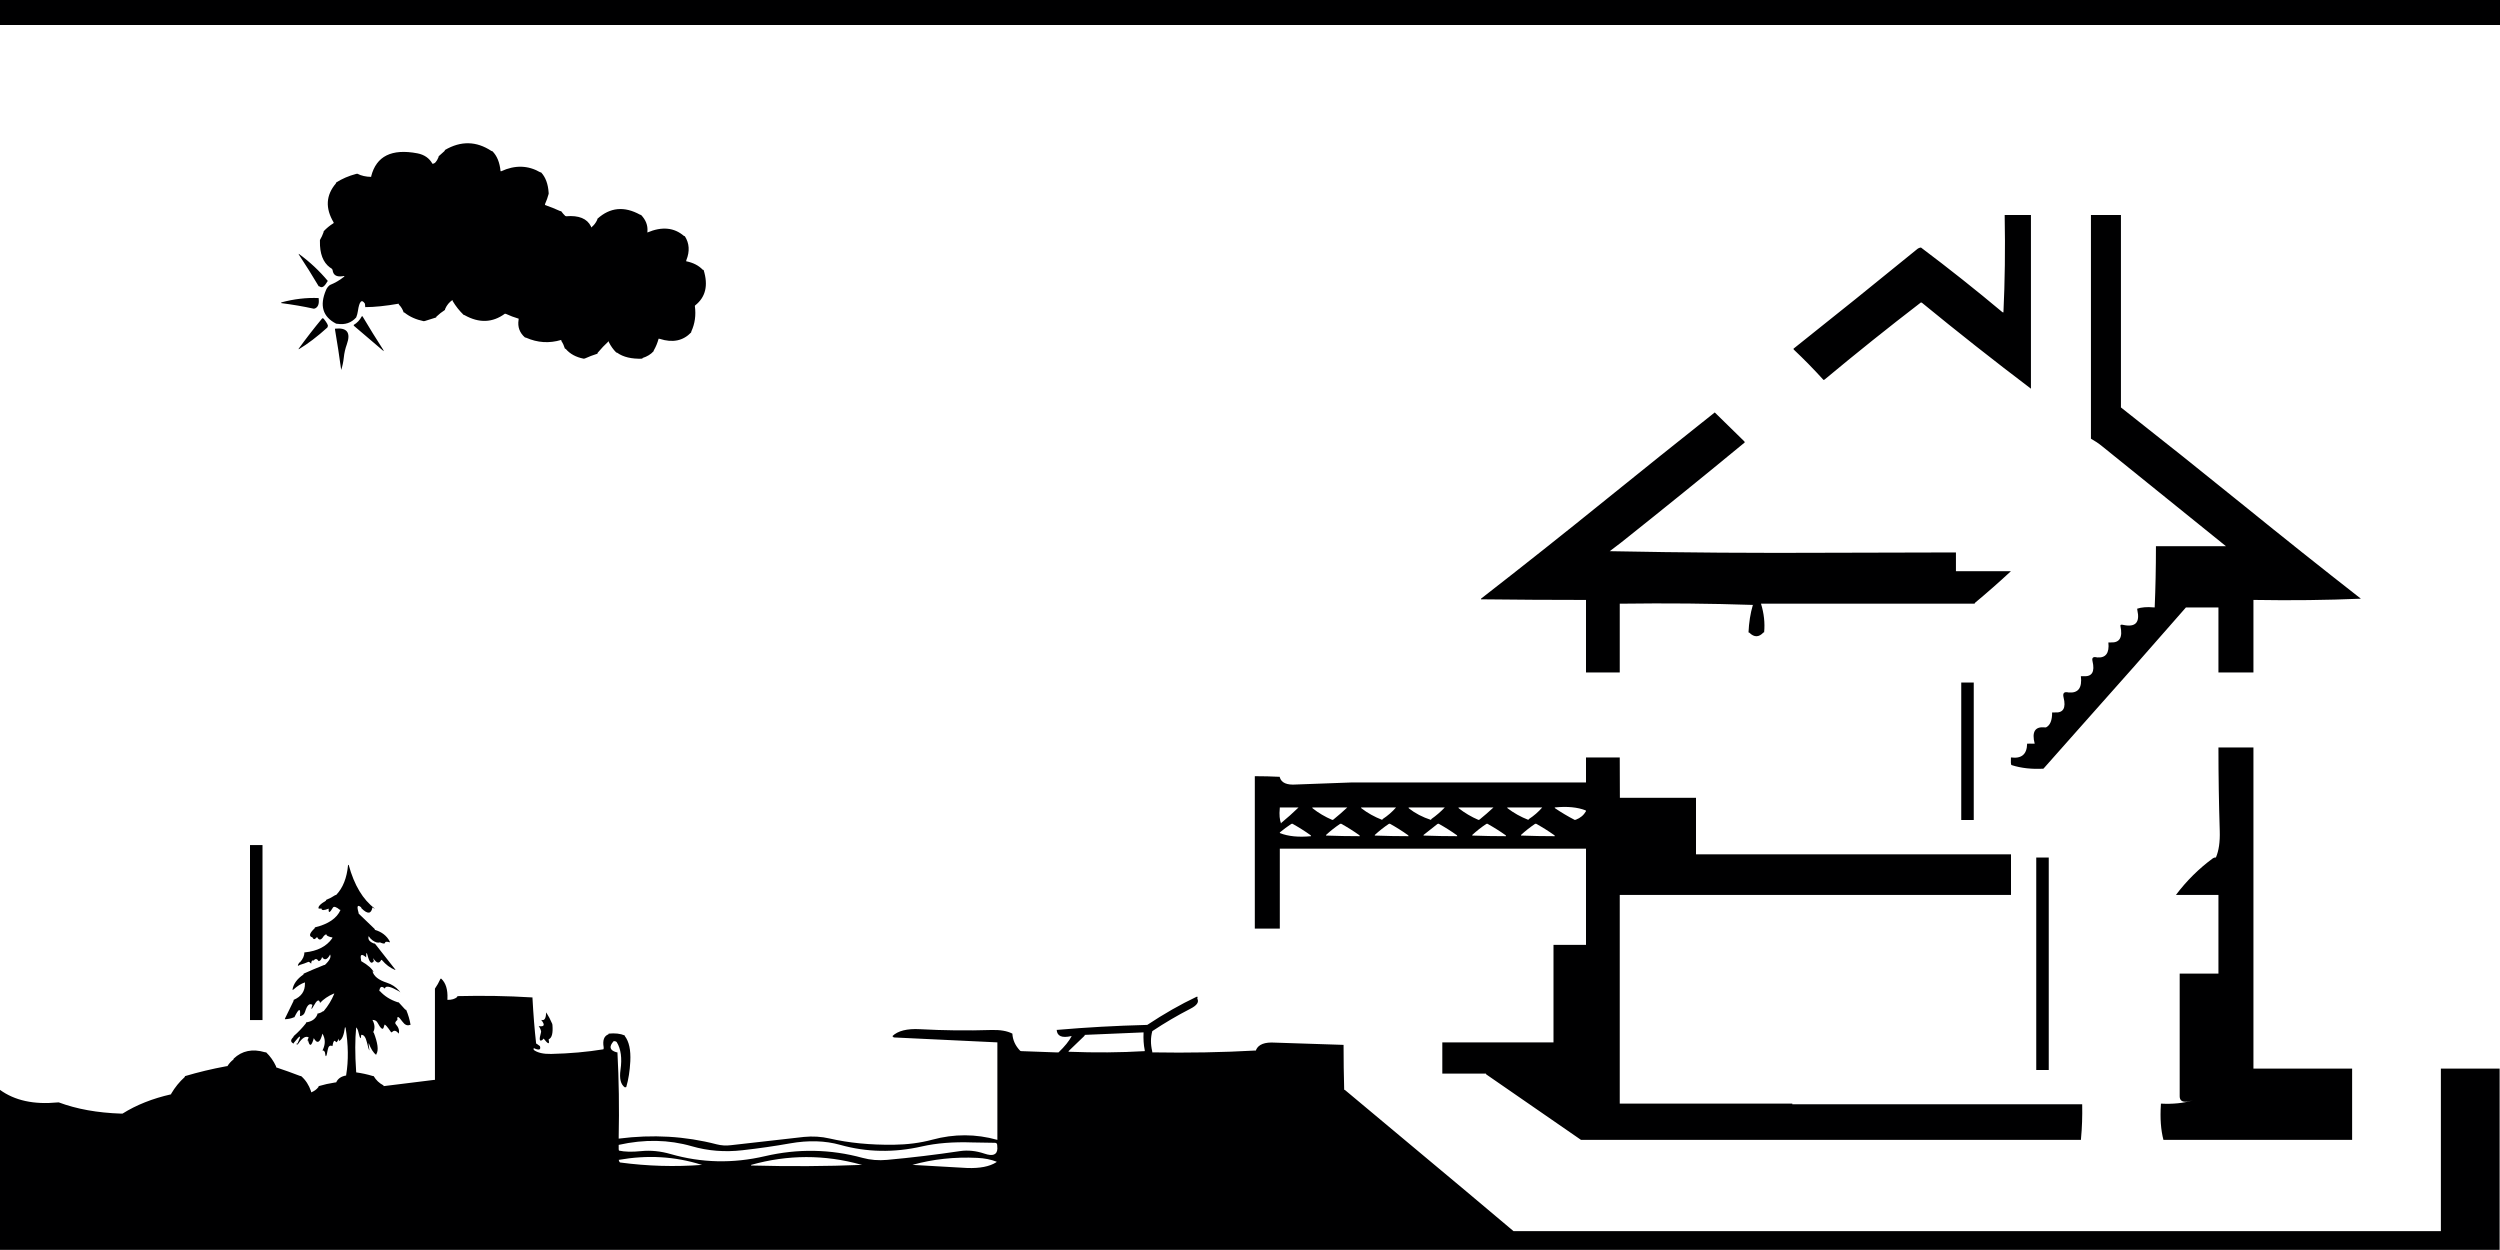 <svg xmlns="http://www.w3.org/2000/svg" xmlns:xlink="http://www.w3.org/1999/xlink" width="2000" height="1000">
  <defs/>
  <g>
    <path stroke="none" fill="#000001" d="M2000 20 L0 20 0 0 2000 0 2000 20 M1624.75 172 L1624.75 309.95 1624.75 310.95 Q1580.4 277.35 1537.55 242.2 L1536.75 241.95 Q1497.45 272.15 1459.6 303.7 L1458.8 303.95 Q1447.4 291.35 1435.05 279.7 1434.8 279.45 1434.8 278.95 1484.65 239.35 1534.05 199.05 1535 198.25 1536.75 198 1570.15 223.1 1601.95 249.75 L1602.75 249.95 Q1604.5 212.75 1603.75 173 L1603.75 172 1623.75 172 1624.75 172 M1696.75 172 L1696.75 324.95 1696.75 325.95 Q1746.85 365.35 1796.35 405.45 1842.1 442.55 1888.7 478.95 1847.5 480.7 1803.75 479.95 L1802.75 479.95 1802.75 536.95 1802.75 537.95 1775.75 537.95 1774.75 537.95 1774.75 486.95 1774.75 485.95 1749.75 485.95 1748.75 485.95 Q1707.05 533.75 1664.85 581 L1634.75 614.95 Q1620.55 615.7 1609.35 612.1 1608.7 611.9 1608.7 609.95 L1608.75 605.95 Q1621.5 607.7 1621.7 594.95 L1623.75 594.9 1627.75 594.95 Q1624.1 580.75 1635.75 581.9 L1636.75 581.95 Q1641.8 579.45 1641.7 569.95 L1643.75 569.95 Q1654.05 570.75 1650.85 557.9 1649.6 552.75 1654.75 553.95 1666.4 555.1 1664.7 540.95 L1666.75 540.95 Q1677.05 541.75 1674 528.9 1673 524.7 1677.75 525.95 1688.05 526.75 1686.7 513.95 L1688.75 513.95 Q1699.25 514.45 1696.35 500.8 1696 499.25 1698.75 499.95 1713.25 502.95 1709.85 487.95 L1709.75 486.95 Q1715 485.2 1722.75 485.9 L1723.75 485.95 Q1724.75 462.45 1724.75 437.95 L1724.75 436.95 1779.75 436.95 1780.75 436.95 1681.7 357 Q1677.6 353.65 1672.75 350.95 L1672.75 173 1672.75 172 1695.75 172 1696.75 172 M1395.8 353.95 Q1346.75 394.4 1296.85 434.05 L1287.8 440.95 Q1375.55 442.7 1465.8 442.2 L1564.75 441.95 1564.75 455.95 1564.75 456.95 1607.75 456.95 1608.75 456.95 Q1594.75 469.95 1580 482.25 1579.75 482.45 1579.75 482.95 L1409.8 482.95 1408.8 482.95 Q1412.4 494.7 1411.3 505.9 L1410.8 505.95 Q1405.3 511.9 1399.55 506.2 1399.3 505.95 1398.8 505.95 1399.35 493.95 1402.25 484.1 L1402.8 483.95 Q1351.05 482.2 1296.8 482.95 L1295.8 482.95 1295.8 536.95 1295.8 537.95 1269.8 537.95 1268.8 537.95 1268.8 480.95 1268.8 479.95 Q1226.8 479.95 1184.8 479.45 L1184.8 478.95 Q1235.15 439.8 1284.65 399.75 1328 364.7 1371.8 329.95 L1395.55 353.2 1395.8 353.95 M1579 546 L1579 656 1569 656 1569 546 1579 546 M1356.8 683.45 L1608.8 683.45 1608.8 715.95 1459.8 715.95 1295.8 715.95 1295.8 881.9 1295.8 882.9 1433.85 882.9 1433.85 883.4 1665.75 883.4 Q1666.05 897.95 1664.8 910.9 L1664.75 911.9 1485.8 911.9 1306.8 911.9 1264.8 911.9 1189.05 859.55 Q1188.8 859.4 1188.8 858.9 L1154.85 858.9 1153.85 858.9 1153.85 834.9 1153.85 833.9 1241.8 833.9 1242.8 833.9 1242.8 756.9 1242.8 755.9 1267.8 755.9 1268.8 755.9 1268.8 679.95 1268.8 678.95 1089.85 678.95 1023.85 678.95 1023.85 741.9 1023.85 742.9 1004.85 742.9 1003.85 742.9 1003.85 621.95 1003.85 620.95 Q1013.85 620.95 1023.8 621.45 L1023.85 621.95 Q1025.8 628.45 1036.95 627.6 L1081.85 625.95 1260.8 625.95 1268.8 625.95 1268.8 606.95 1268.8 605.95 1294.8 605.95 1295.8 605.95 1295.9 638.25 1356.8 638.25 1356.8 683.45 M1775.8 664.9 Q1774.75 631.45 1774.75 597.95 L1801.75 597.95 1802.75 597.95 1802.75 776.9 1802.75 854.9 1880.7 854.9 1881.7 854.9 1881.7 910.9 1881.7 911.9 1731.75 911.9 1730.75 911.9 Q1727.65 900.05 1728.7 883.9 L1728.75 882.9 Q1743 883.65 1754.25 880.3 L1751.75 880.9 Q1744.45 882.7 1743.8 877.9 L1743.75 876.9 1743.75 779.9 1743.75 778.9 1773.75 778.9 1774.75 778.9 1774.75 716.95 1774.75 715.95 1741.75 715.95 1740.75 715.95 Q1753.4 699.1 1770.3 686.65 1771.25 685.95 1772.75 685.95 1776.2 677.9 1775.8 664.9 M1639 686 L1639 856 1629 856 1629 686 1639 686 M1926.7 984.9 L1952.7 984.9 1952.7 855.9 1952.7 854.9 1998.7 854.9 1999.7 854.9 1999.7 855.9 1999.7 999.9 1968.7 999.9 1789.75 999.9 1610.75 999.9 1431.8 999.9 1252.8 999.9 1073.85 999.9 894.85 999.9 715.9 999.9 536.9 999.9 357.95 999.9 178.95 999.9 0 999.9 0 998.9 0 871.9 Q17.65 884.7 46 881.95 L47 881.9 Q68.45 889.95 97 890.9 L98 890.9 Q114.55 880.5 136.85 875.45 L137 874.9 Q141.45 867.35 147.75 861.65 L148 860.9 Q163.75 856.2 181 853 L181.95 852.9 Q183.85 849.8 186.75 847.6 L186.95 846.9 Q197 837.35 212 841.8 L212.95 841.9 Q217.8 846.55 220.8 853 L220.95 853.9 Q230.7 857.15 240.05 860.75 L240.95 860.9 Q246.3 865.6 248.8 872.95 L248.95 873.9 Q252.55 872.5 254.7 869.7 L254.95 868.9 Q261.1 867.05 267.95 866 L268.95 865.9 Q270.95 861.4 276.9 860.4 L276.95 859.9 Q279.8 842.75 276.45 822 L275.95 821.9 Q274.75 831.2 271.4 832.7 271 832.9 270.95 830.9 269.45 834.65 268.65 833.45 266.95 830.8 265.95 836.9 262.95 835.4 262.15 839.95 260.7 848.8 259.95 841.9 259.3 840.2 257.95 840.45 L258.55 839.15 Q261.35 832.7 257.95 826.9 255.15 838 250.95 830.4 L250.95 830.9 Q248.3 840.15 246.45 832.25 246.35 831.8 245.65 833.35 L246.1 831.95 Q246.45 830.95 246.95 829.9 243.35 827.9 238.6 835 L237.75 835.75 Q236.35 834.8 237.95 834.9 243.15 824.05 235.2 834.1 234.95 834.4 234.95 834.9 231 833.1 234.7 829.65 L234.95 828.9 Q240.3 824.25 244.7 818.7 L244.95 817.9 Q251.5 817 253.8 811.85 L253.95 810.9 Q256.5 810.45 258.15 809.15 L258.95 808.9 Q264.25 802.7 267.45 794.9 L266.95 794.9 Q260.3 797.75 255.95 802.4 L255.95 801.9 Q254.7 797.75 250.85 804.85 248.05 809.9 249.95 803.9 246.45 801.55 244.1 809.25 243.1 812.55 239.95 812.9 240.95 802.75 235.55 813.7 235.45 813.9 234.95 813.9 232.3 815.15 227.95 815.4 L227.95 814.9 234.8 800.85 234.95 799.9 Q244.1 796 243.95 786.9 L243.95 785.9 Q239.4 787.4 234.75 791.65 L233.95 791.9 Q235 784.95 242.75 779.6 L242.95 778.9 Q250.85 775.35 259.05 772.1 L259.95 771.9 Q265.8 766.4 263.95 763.4 L263.95 763.9 Q260.5 769.95 257.65 765.6 L257.4 766.4 Q256.65 768.55 254.95 768.9 252.85 765.85 250.95 768.45 L250.65 768.35 Q249.05 768 248.95 770.9 247.3 769.25 246.65 769.5 243.6 770.85 239.95 771.9 237 773.9 239.35 770.15 239.45 769.9 239.95 769.9 243.65 765.75 243.45 761.9 L243.95 761.9 Q258.9 760.35 265.7 750.75 L265.95 749.9 Q263.8 749.75 261.45 748.4 L261.4 748.05 Q261.1 746.65 258.95 748.9 255.9 754 253.65 749.6 L252.65 750.6 Q250.95 752.25 249.95 749.9 245.35 748.65 251.7 742.65 L251.95 741.9 Q268 738 272.45 727.9 L271.95 727.9 Q267.4 724.2 266.3 726.15 262.5 732.65 262.95 726.9 257.15 729.25 257.25 726.85 L254.95 726.9 Q253.8 724.65 260.75 720.55 L260.95 719.9 Q264.9 718.35 268.1 716.15 L268.95 715.95 Q277.05 707.5 278.45 691.95 L278.95 691.95 Q285.6 716.3 299.95 726.9 L299.05 726.6 297.95 725.9 Q296.5 733.95 289.2 726.65 288.95 726.4 288.95 725.9 284.55 722.2 286.8 729.95 L286.95 730.9 299.7 743.15 299.95 743.9 Q308.1 746.3 311.75 753.05 L311.95 753.9 Q308.3 752.8 308.1 754.1 307.8 755.65 303.95 753.9 301.45 754.75 298 752.25 296.05 750.8 294.95 748.9 293.7 752.65 299 754.75 L299.95 754.9 316.45 775.9 315.95 775.9 Q310.1 773.45 305.65 768.15 305.45 767.9 304.95 767.9 302.7 772.65 298.7 766.8 298.3 766.2 298.95 768.25 299.9 771.2 298.95 768.9 296.3 773.05 293.95 763.95 292.9 760 292.95 765.9 287.45 761.15 288.85 767.95 L288.95 768.9 Q297.2 773.65 299 777.85 L297.95 776.9 Q299.45 782.95 309.55 786.2 315.3 788.05 319.25 792.55 321.5 795.15 318.95 792.9 309.85 787.7 308.2 790.1 307.95 790.4 307.95 790.9 304.05 787.35 303.45 792.9 L303.95 792.9 Q309.45 798.95 318 801.75 L318.95 801.9 324.2 807.65 324.95 807.9 Q327.45 813.8 328.45 819.9 L327.95 819.9 Q324.8 821.25 321.9 817.25 317.2 810.7 317.95 815.9 315.35 818 316.6 819.35 320.1 823.25 318.95 826.9 316 823.1 313.7 825.65 L312.95 825.9 Q308.4 819.1 307.6 819.8 L306.95 821.9 Q305.95 825.45 301.9 817.95 300.85 816 297.95 815.9 300.95 821.55 298.45 825.9 L298.95 825.9 Q303.85 838.65 301.2 843.05 300.95 843.4 300.95 843.9 297.5 841.35 294.95 834.4 L294.95 835.9 Q296.45 845.65 293.5 833.75 291.95 827.45 288.95 827.9 288.7 834.1 286.75 825.75 286.2 823.2 284.95 821.9 283.5 836.5 284.9 856.9 L284.95 857.9 Q291.95 858.9 298 860.75 L298.95 860.9 Q301.7 865.65 306.75 868.3 L306.95 868.9 346.95 863.95 347.95 863.9 347.95 791.9 347.95 790.9 Q350.4 787.4 352.35 783.1 352.45 782.9 352.95 782.9 358.45 787.95 357.95 798.9 L357.95 799.9 Q363 799.95 365.7 797.65 L365.95 796.9 Q396.7 796.15 424.95 797.9 L425.95 797.9 Q427.05 818.5 428.9 834.8 L429.75 835.3 431.95 836.9 Q433.35 841.45 426.95 838.45 L426.95 839.9 Q431.5 843.35 440.95 843.15 463.2 842.65 482.7 839.45 482.95 839.45 482.95 837.9 481.45 829.45 486.75 827.45 L486.95 826.9 Q494.65 826.15 499.75 828.35 L499.9 828.9 Q504.9 835.45 504.25 849 503.65 860.65 501 869.65 L499.9 869.9 Q494.9 866.45 496.4 855.85 498.4 841.95 493.45 833.8 492.9 832.9 490.95 832.9 485.1 839.4 492.95 841.75 L493.95 841.9 Q495.7 874.65 494.95 909.9 L494.95 910.9 Q535.65 905.65 573.3 915.45 578.9 916.9 584.8 916.15 L643.05 909.55 Q653.8 908.5 663.7 910.8 686.7 916.1 714.9 915.8 731.6 915.6 745.85 911.75 772.05 904.65 797.9 911.9 L797.9 834.9 797.9 833.9 715.05 829.95 713.9 828.9 Q720.45 822.5 736 823.35 764.4 824.9 792.85 824 803.65 823.65 809.9 826.9 810.3 834.55 816.15 840.65 L816.9 840.9 845.85 841.95 846.85 841.9 Q854.25 834.8 857.35 828.9 L856.85 828.9 Q845.85 831.4 845.35 823.9 L845.85 823.9 Q880.35 820.9 916.85 819.95 L917.85 819.9 Q938 806.55 957.1 797.5 958.5 796.8 957.85 798.9 960.15 803 952.4 806.95 936.55 815.1 921.85 824.9 919.75 832.55 921.75 840.95 L921.85 841.9 Q964.6 842.65 1004.8 840.4 L1004.85 839.9 Q1007.75 833.3 1019.95 834.1 L1074.85 835.9 Q1074.85 853.9 1075.35 871.9 L1075.85 871.9 1173.3 953.35 1210.8 984.9 1389.8 984.9 1568.75 984.9 1747.75 984.9 1926.7 984.9 M1189 659.15 Q1183.05 663.15 1177.8 667.95 L1177.85 668.45 Q1191.35 668.95 1204.8 668.95 1204.8 668.45 1204.6 668.25 1197.5 663.2 1189.8 658.95 L1189 659.15 M1150 659.15 L1138.85 667.95 1138.85 668.45 Q1152.35 668.95 1165.8 668.95 L1165.6 668.25 Q1158.55 663.2 1150.85 658.95 L1150 659.15 M1166.8 645.95 Q1166.8 646.45 1167.05 646.65 1174.1 652.2 1182.8 655.95 L1183.6 655.7 Q1189.4 651 1194.8 645.95 L1193.8 645.95 1166.8 645.95 M1227.95 659.15 Q1222.05 663.15 1216.8 667.95 L1216.85 668.45 Q1230.35 668.95 1243.8 668.95 1243.8 668.45 1243.6 668.25 1236.5 663.2 1228.8 658.95 L1227.95 659.15 M1223.05 655.3 Q1229.2 651.3 1233.8 645.95 L1232.8 645.95 1205.8 645.95 Q1205.8 646.45 1206.05 646.6 1213.45 652.3 1222.8 655.95 1222.8 655.45 1223.05 655.3 M1243.8 645.95 Q1243.8 646.45 1244.05 646.6 1251.6 651.7 1259.8 655.95 L1260.75 655.75 Q1266.1 653.7 1268.8 648.95 L1268.65 648.35 Q1258.8 644.45 1243.8 645.95 M1033.85 658.95 L1033 659.15 Q1028.25 662.3 1023.85 665.95 1023.85 666.45 1024 666.5 1033.9 670.4 1048.85 668.95 L1048.6 668.25 Q1041.55 663.2 1033.85 658.95 M1038.85 645.95 L1037.85 645.95 1023.85 645.95 1023.8 646.95 Q1023.1 654.15 1024.85 658.95 1024.85 658.45 1025.1 658.25 1032.25 652.35 1038.85 645.95 M1111 659.15 Q1105.05 663.15 1099.85 667.95 L1099.85 668.45 Q1113.35 668.95 1126.85 668.95 L1126.6 668.25 Q1119.55 663.2 1111.85 658.95 L1111 659.15 M1126.85 645.95 L1127.05 646.65 Q1134.65 652.65 1144.85 655.95 L1145.05 655.25 Q1150.95 651.1 1155.85 645.95 L1154.85 645.95 1126.85 645.95 M1072 659.15 Q1066.05 663.15 1060.85 667.95 L1060.85 668.45 Q1074.35 668.95 1087.85 668.95 L1087.6 668.25 Q1080.55 663.2 1072.85 658.95 L1072 659.15 M1077.85 645.95 L1076.85 645.95 1049.85 645.95 Q1049.85 646.45 1050.1 646.65 1057.1 652.2 1065.85 655.95 L1066.65 655.7 Q1072.45 651 1077.85 645.95 M1088.85 645.95 Q1088.85 646.45 1089.1 646.6 1096.45 652.3 1105.85 655.95 1105.85 655.45 1106.05 655.3 1112.2 651.3 1116.85 645.95 L1115.85 645.95 1088.85 645.95 M517.9 186 Q535.35 178.6 547.15 188.75 L547.9 189 Q553.3 197.55 549.1 208.05 L548.9 209 Q557.25 210.65 562.15 215.75 L562.9 216 Q568.65 234.45 556.15 244.3 555.9 244.45 555.9 244.95 557.35 255.85 553.1 265.05 L552.9 265.95 Q543.25 276.05 527.85 271.1 L526.9 270.95 Q525.5 276.05 523.15 280.1 522.9 280.45 522.9 280.95 519.6 284.65 514.05 286.4 513.9 286.45 513.9 286.95 501 287.4 493.75 282.2 L492.95 281.95 Q489.45 278.45 487.15 273.85 L486.95 272.95 Q482.25 277.3 478.15 282.2 L477.95 282.95 Q472.6 284.65 467.85 286.8 L466.95 286.95 Q457.75 285.15 452.65 279.2 452.45 278.95 451.95 278.95 450.9 275.5 449.15 272.85 L448.95 271.95 Q434.65 276.25 420.85 270.15 L419.95 269.95 Q413.55 264.35 414.85 255.95 L414.95 254.95 Q409.55 253.35 404.85 251.15 L403.95 250.95 Q389.1 261.85 371.8 252.2 371.45 251.95 370.95 251.95 365.85 247.05 362.15 240.85 L361.95 240 Q358.1 242.65 356.15 247.05 L355.95 247.95 Q352.3 250.3 349.2 253.25 348.95 253.45 348.95 253.95 L339.9 256.8 338.95 256.95 Q329.85 255.05 323.75 250.2 323.45 249.95 322.95 249.95 321.7 246.25 319.2 243.75 318.95 243.45 318.95 242.95 303.2 245.7 292.2 245.7 L291.95 242.95 Q288.05 237 286.3 248.9 285.95 251.45 284.95 253.95 279.1 260.45 269.95 259.05 L268.95 258.95 Q252.8 250.7 260.85 231.95 261.95 229.45 263.95 228 270 225.55 274.9 221.65 276.6 220.3 273.95 221 266.85 222 266.1 216.2 265.95 215 263.95 214 255.65 207.8 255.95 193 L255.95 192 Q257.65 189.15 258.8 185.9 L258.95 185 Q262.35 181.35 266.75 178.6 266.95 178.5 266.95 178 256.7 160.9 268.7 146.75 L268.95 146 Q275.95 141.5 285 139.1 L285.95 139 Q290.55 141.4 296.95 141.5 L296.95 141 Q303.1 116.85 333.85 122.65 342.2 124.25 345.95 131 348.6 131.1 350.75 125.9 L350.95 125 355.7 120.75 355.95 120 Q375.05 108.85 393.1 120.75 L393.95 121 Q399.45 126.5 400.45 136.95 L400.95 137 Q417.45 129.4 432.05 137.75 L432.95 138 Q438.2 143.7 438.9 154 L438.95 155 Q437.8 159.3 436.1 163.05 435.95 163.5 435.95 164 442.25 166.15 448 168.8 L448.95 169 Q450.4 171 452.2 172.75 L452.95 173 Q468.15 171.75 472.75 181.1 L472.95 182 Q476.05 179.6 477.75 175.9 L477.95 175 Q493.1 161.3 512.05 171.75 L512.9 172 Q518.5 177.9 517.95 185 L517.9 186 M251.9 246.8 L250.95 246.95 Q238.7 244.25 225.05 242.5 L224.95 241.95 Q240.3 237.8 254.95 238.45 L254.95 239 Q255.7 245.2 251.9 246.8 M255.75 229.2 L254.95 229 Q247.3 216.1 239.2 203.85 238.95 203.5 238.95 203 252.25 212.7 262.45 225 L261.95 225 Q258.55 231.4 255.75 229.2 M282.95 259.95 Q287.05 257.55 289.35 253.2 289.45 252.95 289.95 252.95 298.15 266.75 306.75 280.1 L306.95 280.95 283.2 260.7 Q282.95 260.45 282.95 259.95 M267.95 262.95 Q282.5 261.35 277.45 275.5 275.6 280.6 275.05 286 274.45 291.45 272.95 295.95 270.75 279.7 268.05 263.95 L267.95 262.95 M258.95 254.95 Q263.05 260.15 262.2 261.2 261.95 261.45 261.95 261.95 249.9 272.9 238.95 279.45 L238.95 278.95 Q247.95 266.5 257.8 254.65 257.95 254.45 258.95 254.95 M210 676.05 L210 816.05 200 816.05 200 676.05 210 676.05 M600.9 931.9 L600.9 932.4 Q646.65 933.65 689.9 931.9 L688.95 931.75 Q645.05 919.5 600.9 931.9 M494.95 915.9 L494.95 918.9 Q494.95 920.4 495.25 920.5 502.05 922 512.9 920.9 524.45 919.75 536.55 923.25 573.5 933.9 611.9 924.95 651.45 915.75 690.05 926.3 699.45 928.85 709.7 927.9 738.75 925.25 767.9 920.9 777.45 919.5 787.55 922.9 797.6 926.35 797.9 918.9 L797.75 915.9 Q797.6 914.25 795.9 914.25 L777.85 913.95 Q755.1 913.15 737.5 917.15 703.95 924.8 672.2 915.9 654.1 910.8 632.05 914.7 613.5 918 593.85 920.2 572.75 922.6 553.45 917 525.8 909 494.95 915.9 M561.9 931.9 L560.95 931.75 Q529.5 921.8 494.95 927.9 495.45 929.9 496.2 930 528.95 934.4 561.9 931.9 M433.9 816.05 Q436.7 816.4 436.95 809.9 439.7 814.15 441.75 819 L441.95 819.9 Q442.75 829.75 439.1 831.35 438.95 831.4 438.95 831.9 440.25 837.75 434.9 830.85 L433.95 831.9 Q430.35 834.45 432.75 826.15 L432.9 825.15 Q432.45 822.9 430.95 820.9 437.85 821.95 432.95 815.9 L433.9 816.05 M773.85 934.4 Q788.9 934.9 796.9 929.9 L797.4 929.4 Q790.55 926.7 781.85 926.3 754.5 925 729.9 931.9 L773.85 934.4 M915.85 840.9 L915.75 839.95 Q914.5 833.85 914.85 825.9 L913.85 825.95 867.85 827.9 867.6 828.65 854.85 840.9 854.9 841.4 Q886.6 842.65 915.85 840.9"/>
  </g>
</svg>